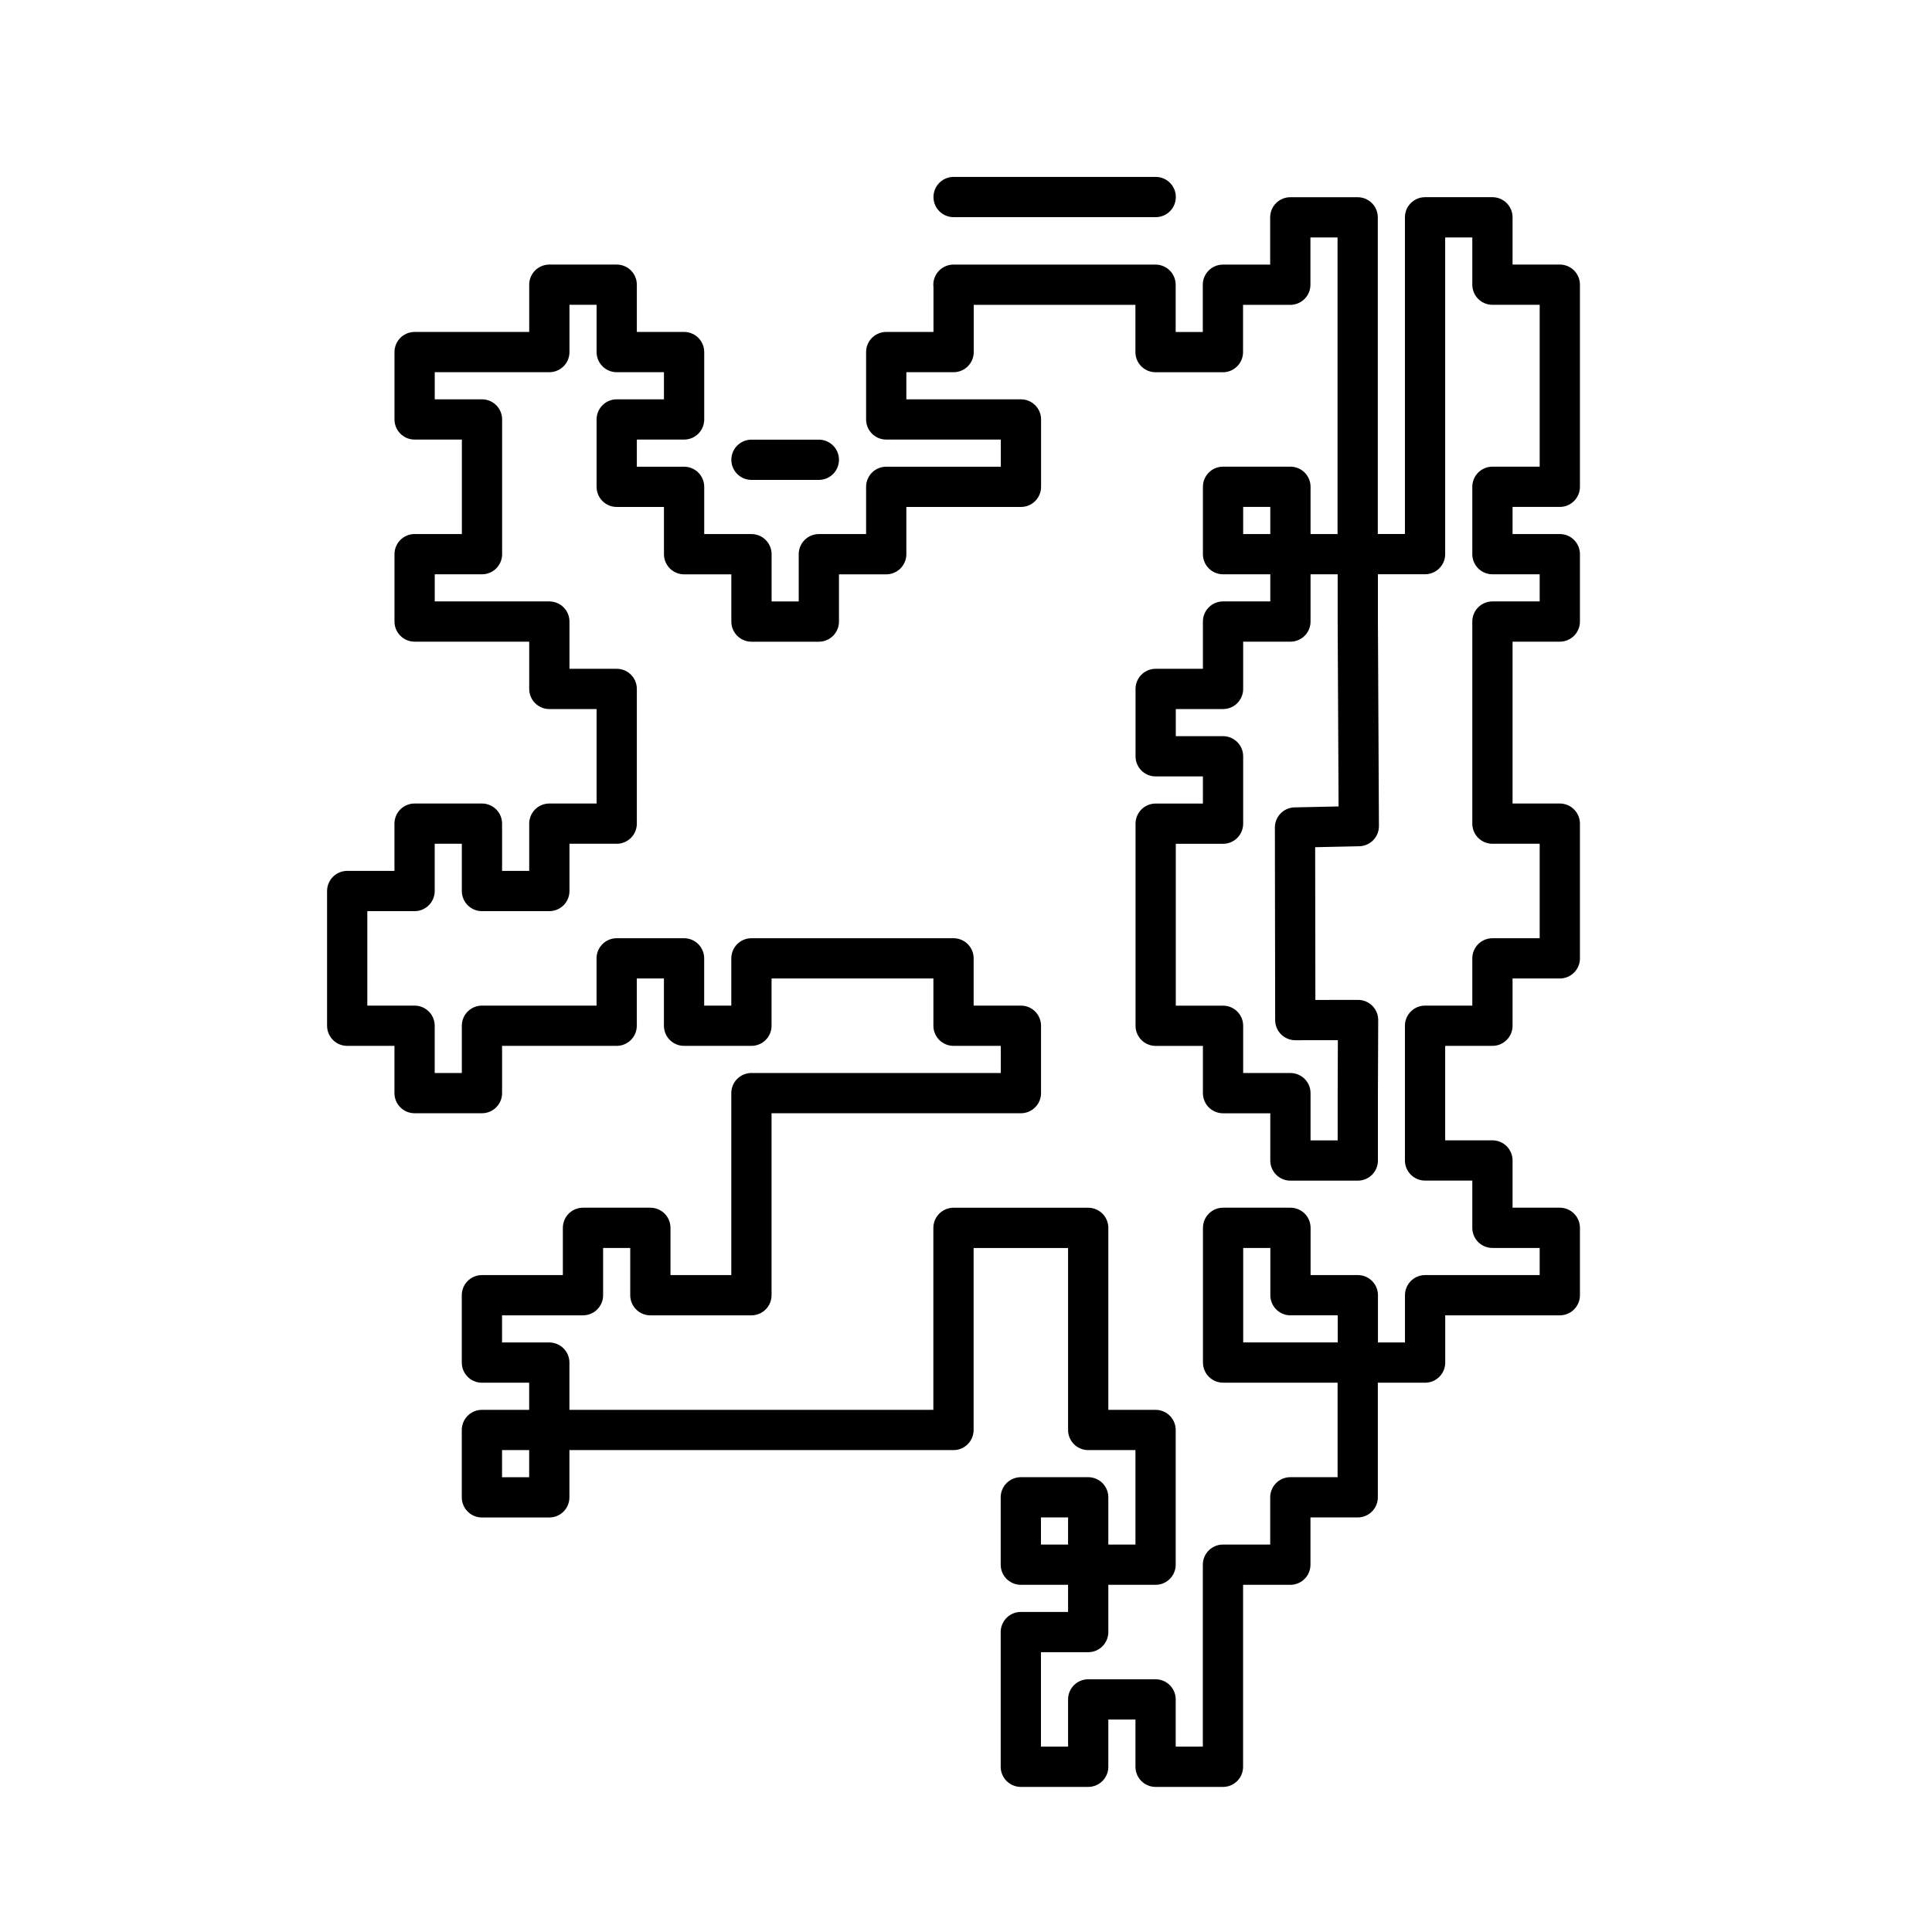 <?xml version="1.0" encoding="UTF-8"?><svg id="a" xmlns="http://www.w3.org/2000/svg" viewBox="0 0 48 48"><defs><style>.b{fill:none;stroke:#000;stroke-linecap:round;stroke-linejoin:round;}</style></defs><path class="b" d="M28.713,4.895h-5.021"/><path class="b" d="M23.692,7.073v1.674h-1.674v1.674h3.347v1.674h-3.347v1.674h-1.674v1.674h-1.674v-1.674h-1.674v-1.674h-1.674v-1.674h1.674v-1.674h-1.674v-1.674h-1.674v1.674h-3.347v1.674h1.674v3.347h-1.674v1.674h3.347v1.674h1.674v3.347h-1.674v1.674h-1.674v-1.674h-1.674v1.674h-1.674v3.347h1.674v1.674h1.674v-1.674h3.347v-1.674h1.674v1.674h1.674v-1.674h5.021v1.674h1.674v1.674h-6.695v5.021h-2.511v-1.674h-1.674v1.674h-2.511v1.674h1.674v1.674h-1.674v1.674h1.674v-1.674h10.042v-5.021h3.347v5.021h1.674v3.347h-1.674v-1.674h-1.674v1.674h1.674v1.674h-1.674v3.347h1.674v-1.674h1.674v1.674h1.674v-5.021h1.674v-1.674h1.674v-3.347h1.674v-1.674h3.347v-1.674h-1.674v-1.674h-1.674v-3.347h1.674v-1.674h1.674v-3.347h-1.674v-5.021h1.674v-1.674h-1.674v-1.674h1.674v-5.021h-1.674v-1.674h-1.674v8.368h-1.674V5.4h-1.674v1.674h-1.674v1.674h-1.674v-1.674h-5.021ZM33.734,15.442v-1.674h-1.674v-1.674h-1.674v1.674h1.674v1.674h-1.674v1.674h-1.674v1.674h1.674v1.674h-1.674v5.021h1.674v1.674h1.674v1.674h1.674v-1.674l.007-1.817-1.56.002-.007-4.785,1.585-.034-.025-5.082M33.734,33.852h-3.347v-3.347h1.674v1.674h1.674v1.674Z"/><path class="b" d="M20.344,11.423h-1.674"/></svg>